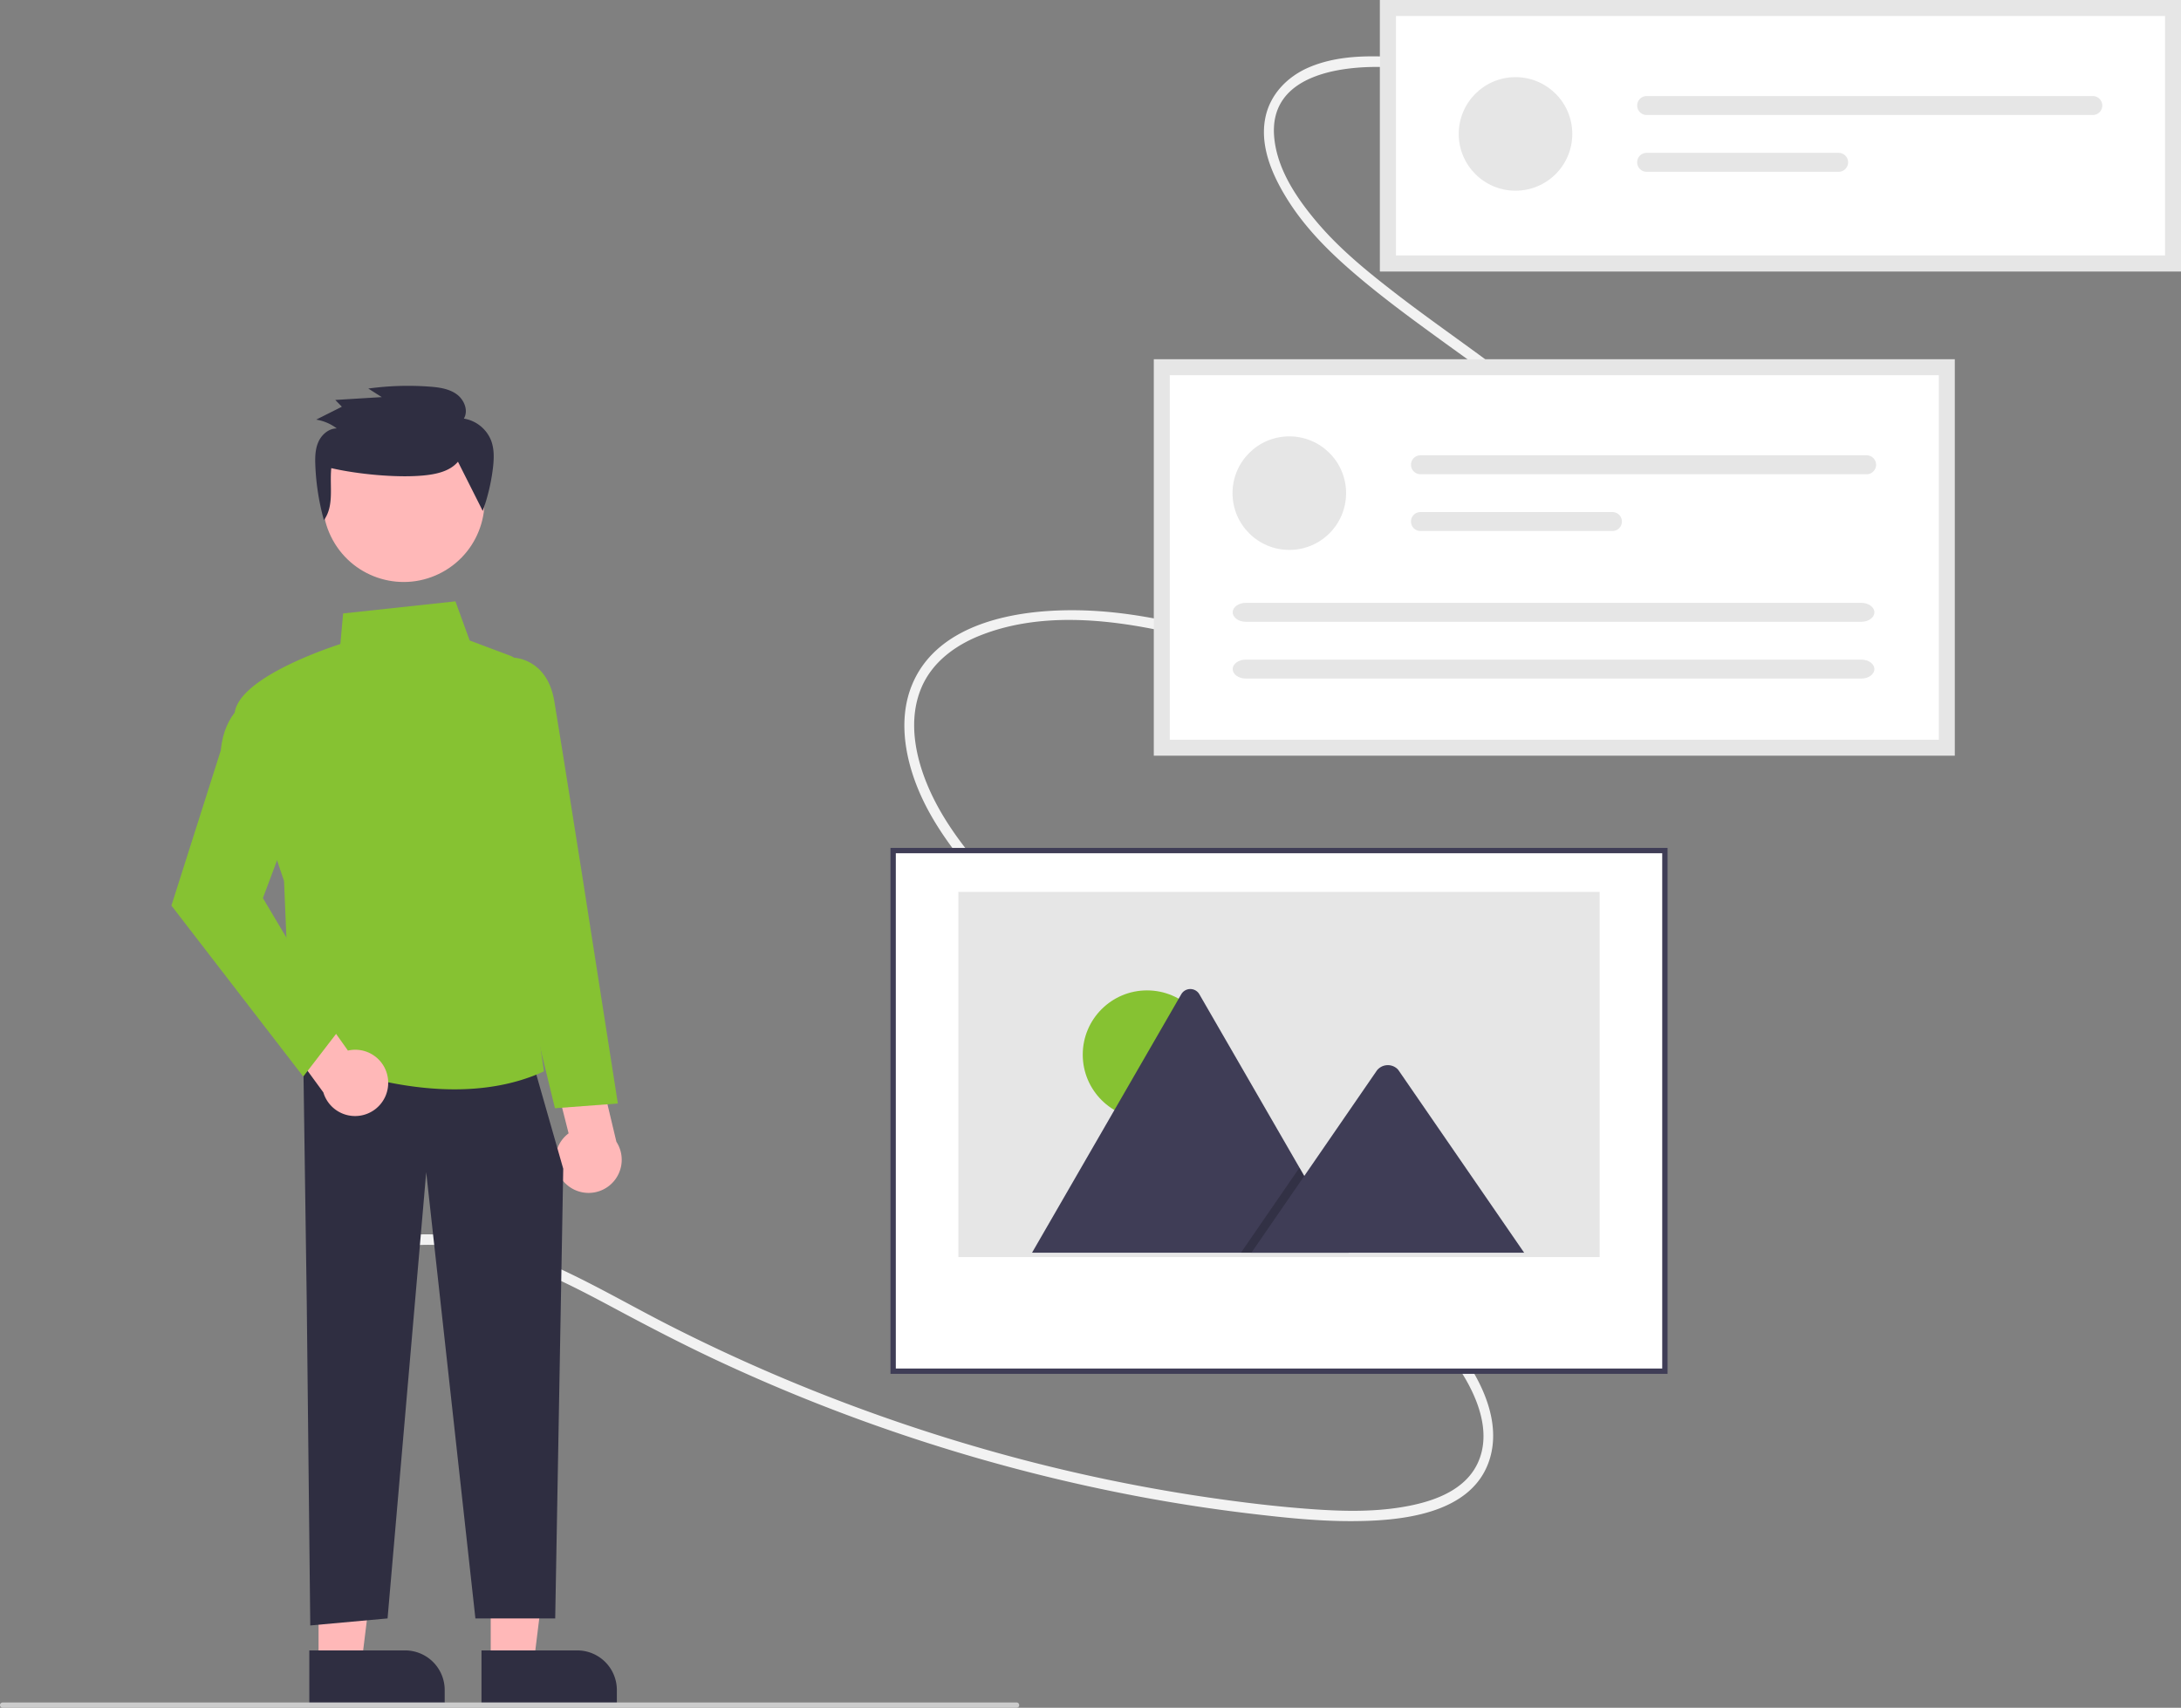 <svg xmlns="http://www.w3.org/2000/svg" data-name="Layer 1" width="819.571" height="641.807" viewBox="0 0 819.571 641.807" xmlns:xlink="http://www.w3.org/1999/xlink"><rect x="0" y="0" width="819.571" height="641.807" fill="#808080" stroke="none"/><path d="M334.771,657.999c-13.719-9.213-26.572-30.261-15.191-47.846,5.644-8.721,15.493-11.946,24.769-12.896,12.831-1.313,25.811,1.373,37.744,5.433,13.765,4.683,26.685,11.481,39.486,18.334,12.637,6.765,25.339,13.364,38.316,19.433a665.521,665.521,0,0,0,78.758,30.876A660.415,660.415,0,0,0,619.069,691.676q20.255,3.781,40.77,6.231c12.767,1.517,25.634,2.903,38.572,2.848,17.047-.072,45.498-2.057,51.763-23.87,3.321-11.566-1.174-23.595-6.794-32.948-6.796-11.309-16.124-20.647-25.276-29.752q-63.855-63.525-128.016-126.709c-9.959-9.857-20.052-19.607-29.311-30.216-8.668-9.932-16.927-20.763-22.124-33.308-4.54-10.957-7.199-24.325-2.287-36.187,4.074-9.838,12.838-16.113,22.003-19.782,22.69-9.082,48.65-6.218,71.175-1.23,27.985,6.197,54.739,16.673,82.686,23.017,22.566,5.123,47.755,7.836,70.751.117,8.817-2.96,17.474-7.82,23.394-15.705,5.799-7.724,7.832-17.396,6.912-26.78-1.086-11.075-5.7-21.362-11.222-30.467a134.013,134.013,0,0,0-23.885-28.635c-19.821-18.337-42.571-32.74-63.796-49.162-10.41-8.054-20.808-16.488-29.407-26.696-7.286-8.648-14.714-19.371-15.919-31.473-2.488-24.968,27.697-27.478,43.889-26.57a234.623,234.623,0,0,1,32.816,4.651c2.314.463,2.787-3.456.483-3.917-11.363-2.272-22.861-4.238-34.519-4.735-9.815-.418-20.269-.013-29.688,4.032-7.91,3.398-14.587,10.008-16.363,19.046-2.101,10.693,2.722,21.449,7.898,29.896,6.844,11.171,16.051,20.317,25.759,28.633,10.225,8.758,21.057,16.703,31.909,24.584,21.685,15.749,44.722,31.233,61.276,53.186,11.58,15.357,25.414,41.072,11.808,60.934-6.04,8.817-15.84,13.726-25.398,16.419-11.551,3.255-23.567,3.866-35.27,3.254-54.572-2.854-103.269-35.081-158.838-31.711-18.894,1.146-43.594,7.022-52.029,28.153-4.382,10.977-2.97,23.167.534,33.734,4.197,12.657,11.706,23.737,19.848,33.727,8.612,10.567,18.225,20.16,27.838,29.686q16.048,15.902,32.114,31.785l64.976,64.31,32.284,31.953c9.853,9.752,20.092,19.414,27.933,31.143,6.42,9.603,12.901,23.775,7.102,35.963-4.605,9.68-15.443,13.729-24.658,15.668-11.932,2.51-24.178,2.365-36.104,1.561-13.756-.928-27.456-2.592-41.055-4.588a642.114,642.114,0,0,1-82.905-17.89,667.514,667.514,0,0,1-80.181-28.518q-19.784-8.494-38.994-18.278c-13.199-6.727-26.051-14.167-39.454-20.476-12.123-5.707-24.772-10.423-38.092-12.506-11.122-1.739-23.514-1.935-34.358,2.891a29.834,29.834,0,0,0-16.327,17.996,36.793,36.793,0,0,0,1.263,24.646,47.413,47.413,0,0,0,17.918,21.571c1.96,1.316,4.268-1.885,2.3-3.207Z" transform="translate(-190.214 -129.096)" fill="#f2f2f2"/><path d="M1009.786,231.096h-301v-102h301Z" transform="translate(-190.214 -129.096)" fill="#fff"/><rect x="335.626" y="319.659" width="290" height="195.648" fill="#fff"/><path d="M816.84,645.404h-292V447.756h292Zm-290-2h288V449.756h-288Z" transform="translate(-190.214 -129.096)" fill="#3f3d56"/><path d="M550.347,601.516H791.333V464.277H550.347Z" transform="translate(-190.214 -129.096)" fill="#e6e6e6"/><circle cx="431.026" cy="396.355" r="24.153" fill="#86c232"/><path d="M696.981,599.882H578.494a2.413,2.413,0,0,1-.443-.035l56.039-97.068a3.924,3.924,0,0,1,6.83,0l37.609,65.14,1.802,3.117Z" transform="translate(-190.214 -129.096)" fill="#3f3d56"/><polygon points="506.767 470.786 466.312 470.786 486.171 441.94 487.601 439.862 488.316 438.823 490.117 441.94 506.767 470.786" opacity="0.2" style="isolation:isolate"/><path d="M762.955,599.882H660.472l19.859-28.846,1.429-2.078,25.878-37.592a5.236,5.236,0,0,1,7.773-.465,4.672,4.672,0,0,1,.373.465Z" transform="translate(-190.214 -129.096)" fill="#3f3d56"/><rect x="436.571" y="138" width="295" height="143" fill="#fff"/><circle cx="484.495" cy="185.33" r="21.338" fill="#e6e6e6"/><path d="M723.991,300.201a3.556,3.556,0,0,0,0,7.113H891.651a3.556,3.556,0,0,0,0-7.113Z" transform="translate(-190.214 -129.096)" fill="#e6e6e6"/><path d="M723.991,321.539a3.556,3.556,0,1,0-.015,7.113h72.159a3.556,3.556,0,1,0,0-7.113Z" transform="translate(-190.214 -129.096)" fill="#e6e6e6"/><path d="M658.343,355.654c-2.705,0-4.907,1.596-4.907,3.556s2.201,3.556,4.907,3.556H889.661c2.705,0,4.907-1.596,4.907-3.556s-2.201-3.556-4.907-3.556Z" transform="translate(-190.214 -129.096)" fill="#e6e6e6"/><path d="M658.343,376.992c-2.705,0-4.907,1.596-4.907,3.556s2.201,3.556,4.907,3.556H889.661c2.705,0,4.907-1.596,4.907-3.556s-2.201-3.556-4.907-3.556Z" transform="translate(-190.214 -129.096)" fill="#e6e6e6"/><path d="M924.786,413.096h-301v-149h301Zm-295-6h289v-137h-289Z" transform="translate(-190.214 -129.096)" fill="#e6e6e6"/><circle cx="569.495" cy="50.33" r="21.338" fill="#e6e6e6"/><path d="M808.991,165.201a3.556,3.556,0,0,0,0,7.113H976.651a3.556,3.556,0,0,0,0-7.113Z" transform="translate(-190.214 -129.096)" fill="#e6e6e6"/><path d="M808.991,186.539a3.556,3.556,0,1,0-.015,7.113h72.159a3.556,3.556,0,1,0,0-7.113Z" transform="translate(-190.214 -129.096)" fill="#e6e6e6"/><path d="M1009.786,231.096h-301v-102h301Zm-295-6h289v-90h-289Z" transform="translate(-190.214 -129.096)" fill="#e6e6e6"/><polygon points="184.403 624.868 200.589 624.867 208.29 562.433 184.4 562.435 184.403 624.868" fill="#ffb8b8"/><path d="M371.149,749.339h50.872a0,0,0,0,1,0,0v19.655a0,0,0,0,1,0,0h-35.985A14.887,14.887,0,0,1,371.149,754.107v-4.768A0,0,0,0,1,371.149,749.339Z" transform="translate(602.99 1389.218) rotate(179.997)" fill="#2f2e41"/><polygon points="119.708 624.868 135.895 624.867 143.595 562.433 119.706 562.435 119.708 624.868" fill="#ffb8b8"/><path d="M306.455,749.339h50.872a0,0,0,0,1,0,0v19.655a0,0,0,0,1,0,0h-35.985a14.887,14.887,0,0,1-14.887-14.887v-4.768A0,0,0,0,1,306.455,749.339Z" transform="translate(473.601 1389.221) rotate(179.997)" fill="#2f2e41"/><path d="M402.818,573.981a12.38,12.38,0,0,1,1.067-18.954l-6.935-27.428L412.591,519.32l9.249,38.871a12.447,12.447,0,0,1-19.022,15.79Z" transform="translate(-190.214 -129.096)" fill="#ffb8b8"/><polygon points="113.952 396.978 115.272 489.399 116.592 610.866 145.639 608.225 160.162 440.548 178.646 608.225 208.633 608.225 211.653 439.227 201.091 402.259 113.952 396.978" fill="#2f2e41"/><path d="M361.017,538.485c-31.604.002-60.696-14.302-61.088-14.498l-.326-.163L296.95,460.175c-.769-2.249-15.913-46.631-18.478-60.738-2.599-14.292,35.065-26.835,39.638-28.302l1.038-11.497,42.206-4.548,5.349,14.711,15.142,5.678a7.49,7.49,0,0,1,4.642,8.799l-8.416,34.223,16.554,113.227-.425.192C383.594,536.71,372.147,538.485,361.017,538.485Z" transform="translate(-190.214 -129.096)" fill="#86c232"/><path d="M398.75,545.589l-14.647-60.298-15.876-72.763,8.059-36.265h6.89c.126,0,12.646.187,15.342,16.36,2.611,15.665,10.484,65.518,10.563,66.02l13.306,85.162Z" transform="translate(-190.214 -129.096)" fill="#86c232"/><path d="M336.075,535.4a12.38,12.38,0,0,0-15.115-11.486l-16.372-23.073-16.448,6.529,23.578,32.258a12.447,12.447,0,0,0,24.357-4.23Z" transform="translate(-190.214 -129.096)" fill="#ffb8b8"/><path d="M304.167,533.69l-49.539-64.267,18.562-58.337c1.36-14.667,10.538-18.762,10.929-18.93l.596-.256L300.866,434.975,289.006,466.6l29.109,48.957Z" transform="translate(-190.214 -129.096)" fill="#86c232"/><circle cx="341.905" cy="317.421" r="30.389" transform="translate(-300.569 73.8) rotate(-28.663)" fill="#ffb8b8"/><path d="M362.308,302.619c-3.146,3.723-8.47,4.773-13.38,5.204-9.974.875-24.476-.544-34.223-2.794-.696,6.742,1.201,14.012-2.77,19.559a90.798,90.798,0,0,1-3.226-20.584c-.12-2.986-.073-6.075,1.14-8.816s3.86-5.068,6.907-5.092a17.311,17.311,0,0,0-7.722-3.301l9.649-4.849-2.478-2.544,17.469-1.069-5.06-3.214a109.715,109.715,0,0,1,22.986-.726c3.56.262,7.282.763,10.166,2.826s4.551,6.162,2.76,9.19a13.344,13.344,0,0,1,10.169,8.069c1.286,3.26,1.168,6.881.772,10.355a73.399,73.399,0,0,1-3.848,16.281" transform="translate(-190.214 -129.096)" fill="#2f2e41"/><path d="M572.214,770.904h-381a1,1,0,0,1,0-2h381a1,1,0,1,1,0,2Z" transform="translate(-190.214 -129.096)" fill="#ccc"/></svg>